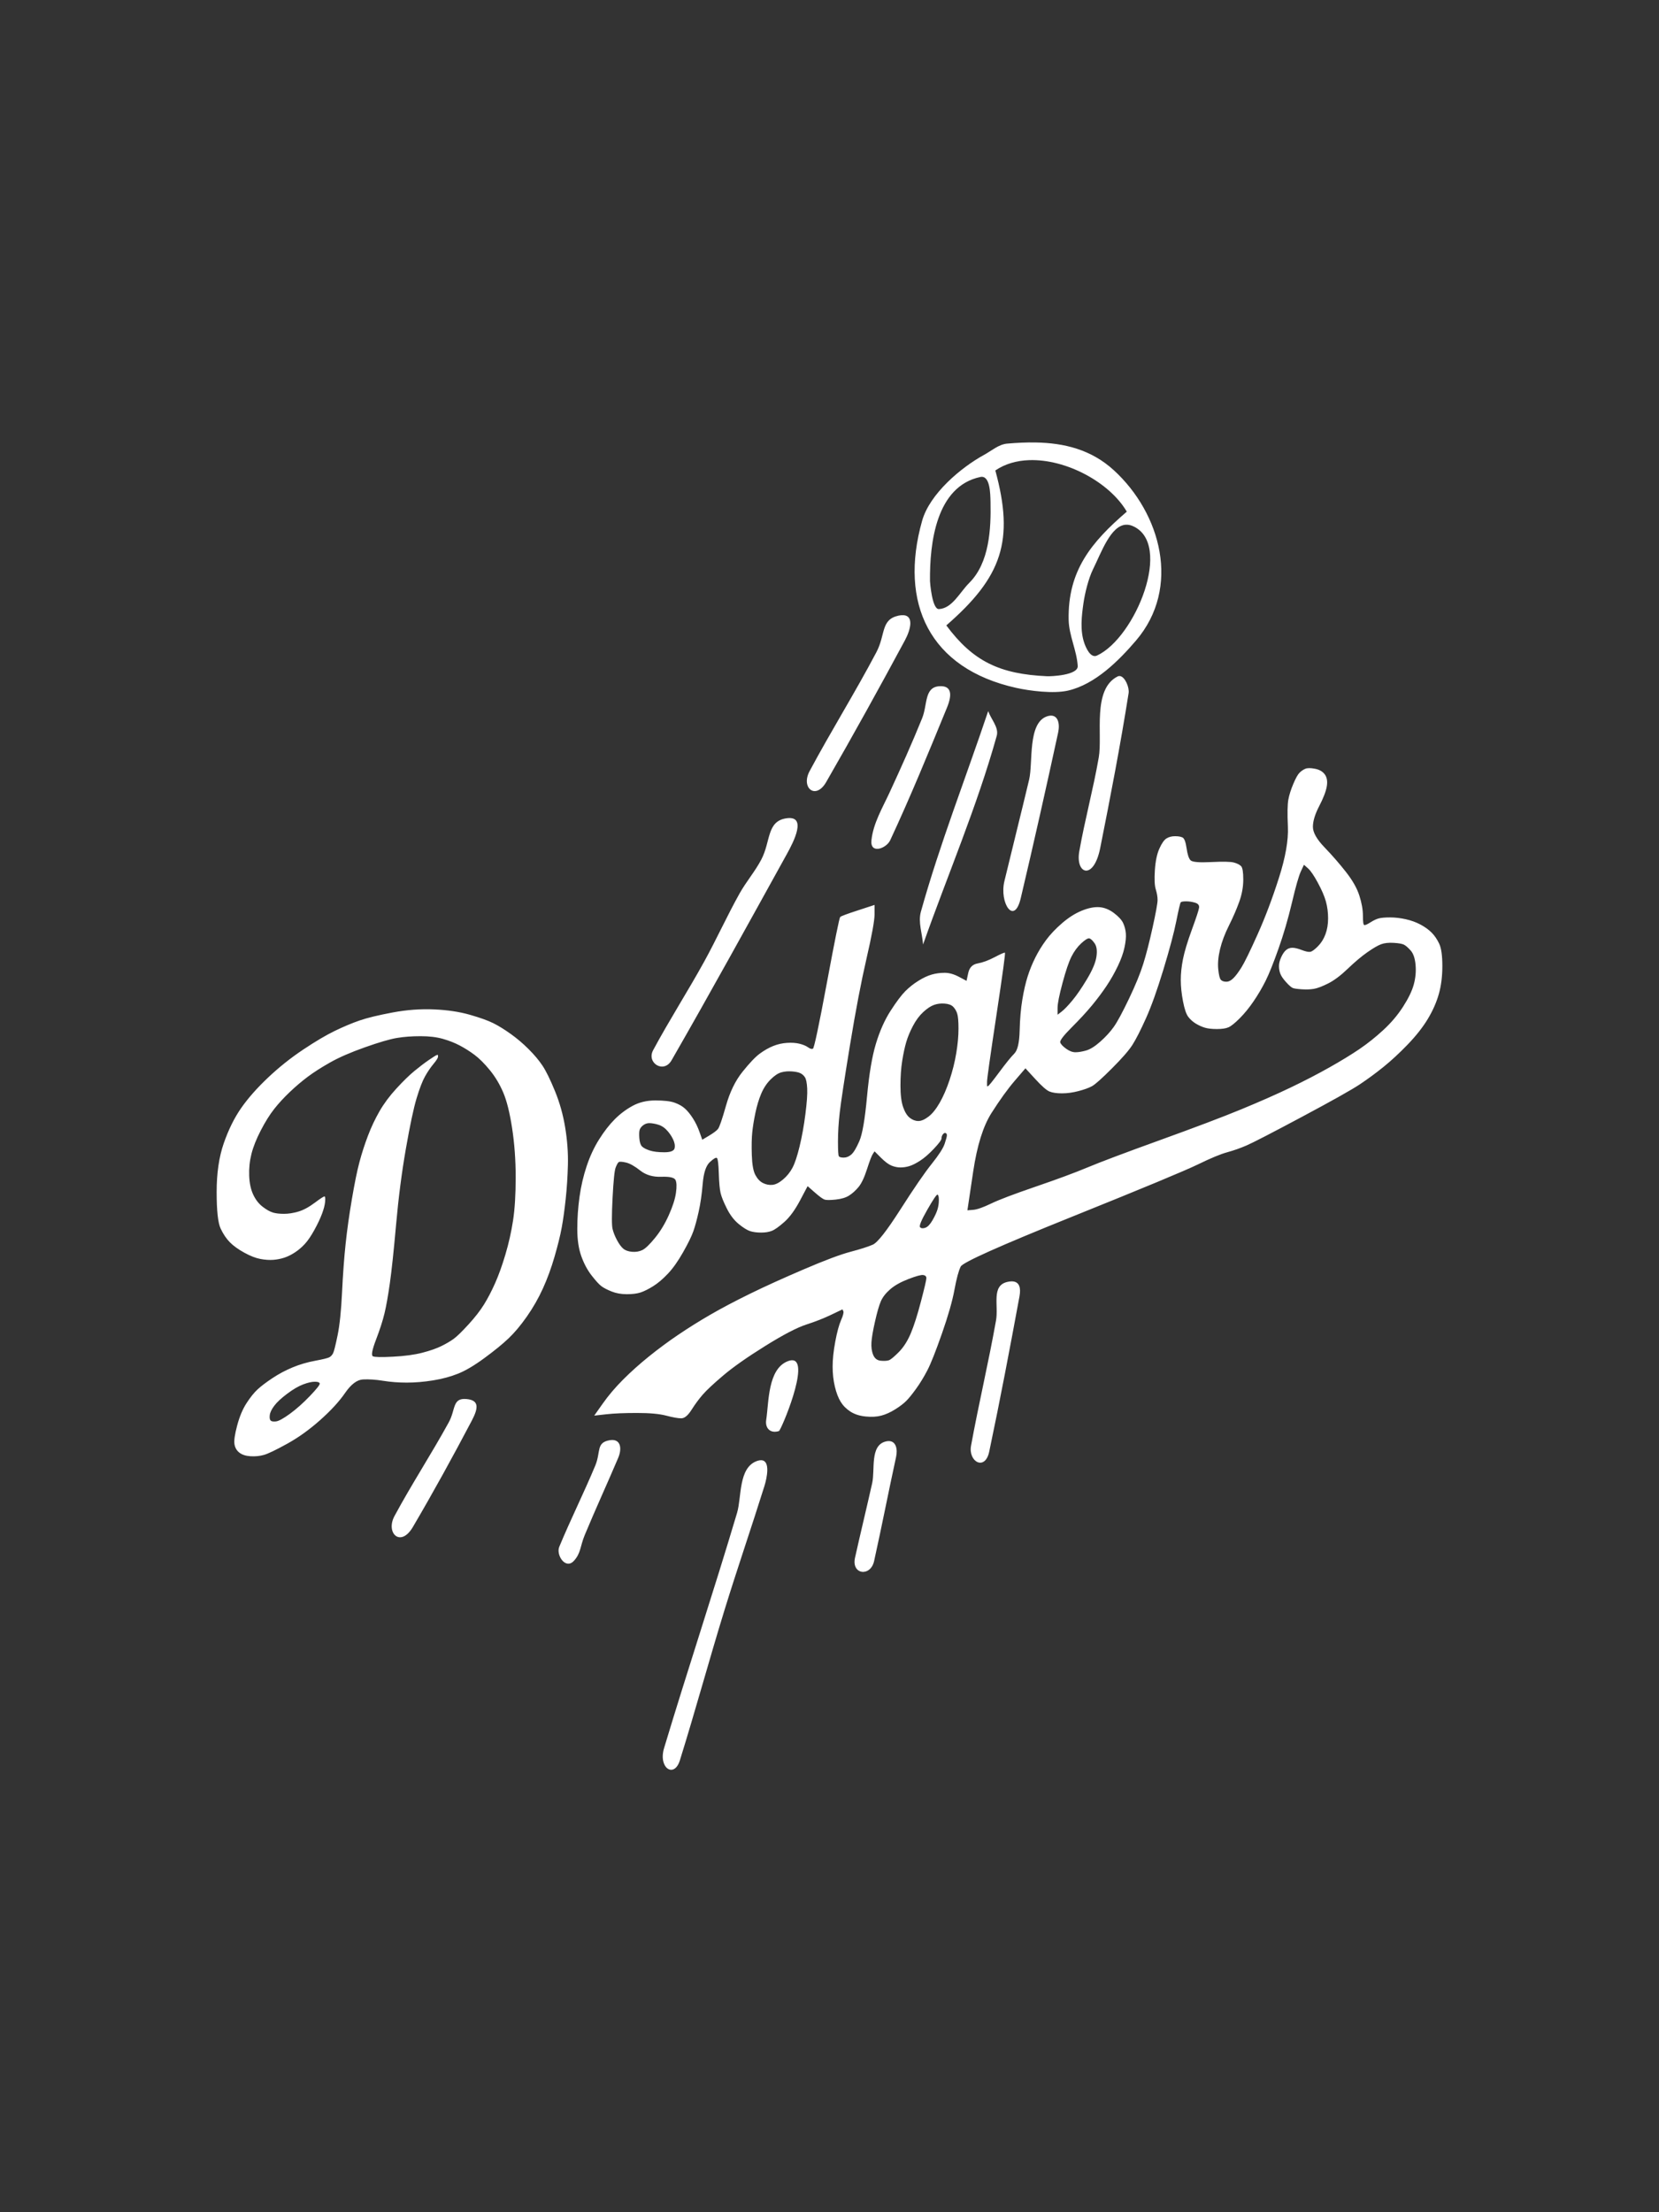 <?xml version="1.0" encoding="UTF-8" standalone="no"?>
<!DOCTYPE svg PUBLIC "-//W3C//DTD SVG 1.1//EN" "http://www.w3.org/Graphics/SVG/1.1/DTD/svg11.dtd">
<!-- Created with Vectornator (http://vectornator.io/) -->
<svg height="100%" stroke-miterlimit="10" style="fill-rule:nonzero;clip-rule:evenodd;stroke-linecap:round;stroke-linejoin:round;" version="1.1" viewBox="0 0 750 1000" width="100%" xml:space="preserve" xmlns="http://www.w3.org/2000/svg" xmlns:vectornator="http://vectornator.io" xmlns:xlink="http://www.w3.org/1999/xlink">
<rect x="0" y="0" width="750" height="1000" fill="#333333" stroke="none"/>
<defs/>
<g id="Layer-1" vectornator:layerName="Layer 1">
<path d="M468.218 200.016C463.956 199.939 459.644 200.15 455.311 200.531C451.492 200.867 448.321 203.727 444.958 205.567C434.409 211.341 420.315 223.202 416.872 235.41C406.368 272.651 420.127 302.237 459.458 310.955C465.542 312.304 476.233 313.693 482.835 312.173C495.106 309.348 505.782 298.653 513.569 289.545C534.017 265.624 524.82 232.01 503.496 212.524C493.242 203.154 481.007 200.246 468.218 200.016ZM465.267 208.003C482.053 207.422 501.686 218.101 509.399 231.288C493.38 245.082 482.667 257.934 483.117 280.198C483.259 287.281 486.778 293.976 487.216 301.046C487.476 305.256 475.158 305.762 473.419 305.684C452.04 304.736 439.938 299.026 427.811 282.705C453.063 260.746 458.62 244.379 449.971 212.665C454.39 209.647 459.672 208.197 465.267 208.003ZM443.178 215.617C447.631 214.671 447.711 223.125 447.792 226.977C448.047 239.033 447.314 254.385 438.165 263.497C433.888 267.755 430.489 275.028 424.461 275.326C421.343 275.48 420.435 263.01 420.432 262.724C420.247 245.322 423.249 219.849 443.178 215.617ZM508.954 237.191C509.934 237.132 510.951 237.308 512.046 237.776C530.503 245.677 513.366 288.219 495.93 296.338C492.856 297.769 490.718 292.229 490.167 290.622C488.214 284.924 488.993 278.324 489.816 272.609C490.431 268.337 492.041 261.548 494.15 257.289C497.879 249.758 502.094 237.601 508.954 237.191ZM408.532 278.09C407.888 278.038 407.128 278.085 406.237 278.278C398.084 280.041 400.432 286.786 396.188 294.839C386.605 313.018 375.689 330.479 365.993 348.598C361.94 356.174 368.759 361.754 373.489 353.541C385.689 332.36 397.512 310.975 409.095 289.451C411.836 284.357 413.047 278.454 408.532 278.09ZM506.26 305.591C505.928 305.552 505.59 305.608 505.253 305.778C493.711 311.602 498.51 332.09 496.726 342.391C494.26 356.636 490.424 370.622 487.919 384.86C486.104 395.17 494.412 398.21 497.382 383.337C502.028 360.072 506.515 336.777 510.219 313.344C510.631 310.735 508.585 305.859 506.26 305.591ZM424.555 310.205C417.792 310.713 419.364 318.529 416.872 324.682C412.267 336.05 407.244 347.26 402.091 358.39C398.883 365.317 394.765 372.209 393.962 379.8C393.276 386.286 400.692 383.575 402.442 379.823C411.633 360.118 419.862 339.973 428.115 319.856C430.639 313.705 430.066 309.791 424.555 310.205ZM446.738 321.449C436.598 351.686 424.881 381.431 416.309 412.149C414.981 416.911 416.967 422.021 417.293 426.954C428.4 395.511 441.64 364.743 450.603 332.623C451.663 328.824 448.031 325.176 446.738 321.449ZM474.918 323.487C474.44 323.513 473.9 323.619 473.325 323.815C464.5 326.825 467.078 344.72 465.244 352.44C461.606 367.749 457.747 383.006 454.07 398.306C451.714 408.109 458.485 418.599 461.449 406.059C467.336 381.154 472.936 356.18 478.361 331.17C479.257 327.04 478.265 323.309 474.918 323.487ZM591.924 347.216C591.184 347.216 590.568 347.319 590.097 347.521C589.155 347.924 588.281 348.517 587.473 349.325C586.666 350.132 585.739 351.828 584.663 354.384C583.586 356.94 582.841 359.283 582.437 361.435C582.034 363.588 581.957 367.703 582.226 373.756C582.495 379.81 581.157 387.477 578.197 396.759C575.238 406.042 572.021 414.583 568.523 422.386C565.025 430.189 562.583 435.155 561.238 437.308C559.893 439.46 558.683 441.08 557.607 442.156C556.531 443.233 555.474 443.773 554.398 443.773C553.322 443.773 552.5 443.491 551.962 442.953C551.424 442.415 551.013 440.818 550.744 438.127C550.475 435.437 550.756 432.402 551.563 429.039C552.371 425.675 553.709 422.124 555.592 418.357C557.476 414.59 559.02 411.015 560.231 407.652C561.441 404.289 562.058 400.919 562.058 397.556C562.058 394.193 561.723 392.185 561.05 391.512C560.378 390.84 559.298 390.3 557.818 389.896C556.338 389.492 552.915 389.416 547.534 389.685C542.153 389.954 539.042 389.696 538.235 388.889C537.428 388.082 536.835 386.256 536.431 383.431C536.028 380.606 535.411 378.986 534.604 378.582C533.797 378.178 532.664 377.996 531.184 377.996C529.704 377.996 528.419 378.331 527.342 379.004C526.266 379.676 525.186 381.22 524.11 383.642C523.034 386.063 522.364 389.28 522.095 393.316C521.826 397.352 521.955 400.258 522.493 402.007C523.032 403.755 523.313 405.352 523.313 406.832C523.313 408.312 522.568 412.427 521.088 419.153C519.608 425.88 518.193 431.386 516.848 435.691C515.503 439.996 513.366 445.244 510.406 451.433C507.447 457.621 505.157 461.865 503.543 464.152C501.929 466.439 499.897 468.652 497.476 470.805C495.054 472.957 492.918 474.319 491.034 474.857C489.151 475.395 487.531 475.654 486.185 475.654C484.84 475.654 483.425 475.114 481.945 474.037C480.466 472.961 479.591 472.034 479.322 471.227C479.053 470.419 480.726 468.183 484.358 464.55C487.99 460.918 491.102 457.572 493.658 454.478C496.214 451.384 498.427 448.402 500.31 445.576C502.194 442.751 503.867 439.793 505.347 436.699C506.826 433.604 507.83 430.798 508.368 428.242C508.906 425.686 509.112 423.602 508.977 421.988C508.843 420.374 508.455 418.806 507.783 417.326C507.11 415.847 505.695 414.303 503.543 412.688C501.39 411.074 499.154 410.199 496.867 410.065C494.58 409.93 491.956 410.47 488.996 411.681C486.037 412.892 483.078 414.77 480.118 417.326C477.159 419.882 474.74 422.454 472.857 425.01C470.973 427.566 469.376 430.19 468.031 432.88C466.686 435.571 465.529 438.4 464.588 441.36C463.646 444.32 462.848 447.818 462.175 451.854C461.502 455.89 461.091 460.598 460.957 465.979C460.822 471.36 460.024 474.783 458.544 476.263C457.064 477.743 454.775 480.572 451.681 484.743C448.587 488.913 446.89 490.997 446.621 490.997C446.486 490.997 446.357 490.997 446.223 490.997C446.223 490.324 446.223 489.655 446.223 488.982C446.223 487.637 447.637 477.605 450.463 458.905C453.288 440.206 454.573 430.789 454.304 430.655C454.035 430.52 452.491 431.19 449.666 432.669C446.841 434.149 444.27 435.1 441.983 435.504C439.696 435.907 438.281 437.322 437.743 439.744C437.474 440.954 437.216 442.164 436.947 443.375C435.803 442.769 434.647 442.153 433.503 441.547C431.216 440.337 429.079 439.744 427.061 439.744C425.043 439.744 423.088 440.002 421.205 440.54C419.322 441.078 417.314 442.029 415.162 443.375C413.009 444.72 411.054 446.264 409.305 448.013C407.557 449.762 405.32 452.72 402.629 456.891C399.939 461.061 397.726 466.027 395.977 471.812C394.228 477.597 392.89 485.598 391.948 495.822C391.006 506.047 389.85 512.71 388.504 515.804C387.159 518.898 385.95 520.929 384.873 521.871C383.797 522.812 382.664 523.276 381.453 523.276C380.243 523.276 379.497 523.071 379.228 522.667C378.959 522.263 378.83 520.05 378.83 516.014C378.83 511.979 379.088 507.605 379.626 502.897C380.164 498.188 381.708 488.026 384.264 472.421C386.82 456.816 389.315 443.772 391.737 433.279C394.158 422.785 395.368 416.122 395.368 413.297C395.368 411.885 395.368 410.47 395.368 409.057C392.879 409.865 390.407 410.686 387.919 411.494C382.941 413.108 380.241 414.112 379.837 414.515C379.434 414.919 377.426 424.875 373.794 444.382C370.161 463.888 368.054 473.768 367.516 474.037C366.978 474.307 366.256 474.101 365.314 473.428C364.372 472.756 363.087 472.216 361.472 471.812C359.858 471.409 357.979 471.279 355.827 471.414C353.674 471.548 351.59 472.012 349.573 472.819C347.555 473.627 345.523 474.783 343.506 476.263C341.488 477.743 338.864 480.496 335.635 484.532C332.406 488.568 329.935 493.687 328.186 499.875C326.437 506.063 325.228 509.562 324.555 510.369C323.882 511.176 322.52 512.18 320.503 513.391C319.494 513.996 318.49 514.589 317.481 515.195C317.077 514.051 316.666 512.918 316.263 511.775C315.455 509.488 314.452 507.404 313.241 505.52C312.03 503.637 310.821 502.146 309.61 501.07C308.399 499.993 306.855 499.119 304.972 498.446C303.089 497.773 300.206 497.439 296.305 497.439C292.404 497.439 288.958 498.261 285.998 499.875C283.038 501.489 280.361 503.497 277.94 505.918C275.518 508.34 273.153 511.375 270.866 515.007C268.579 518.639 266.7 522.678 265.22 527.118C263.74 531.557 262.66 536.189 261.988 541.032C261.315 545.875 260.98 550.712 260.98 555.555C260.98 560.398 261.597 564.513 262.808 567.877C264.018 571.24 265.562 574.122 267.446 576.544C269.329 578.965 270.797 580.586 271.873 581.393C272.949 582.2 274.493 582.998 276.511 583.805C278.529 584.613 280.818 585.023 283.374 585.024C285.93 585.024 288.014 584.765 289.629 584.227C291.243 583.689 293.145 582.738 295.298 581.393C297.45 580.047 299.663 578.169 301.95 575.747C304.237 573.326 306.527 570.085 308.814 566.05C311.101 562.014 312.645 558.85 313.452 556.563C314.259 554.276 315.057 551.317 315.864 547.685C316.672 544.052 317.288 539.831 317.692 534.988C318.095 530.145 319.175 526.905 320.924 525.291C322.673 523.676 323.73 523.083 324.133 523.487C324.537 523.891 324.819 526.18 324.953 530.35C325.088 534.521 325.346 537.48 325.75 539.228C326.153 540.977 327.104 543.319 328.584 546.279C330.064 549.239 331.866 551.604 334.019 553.353C336.171 555.102 337.92 556.159 339.266 556.563C340.611 556.966 342.231 557.172 344.115 557.172C345.998 557.172 347.618 556.913 348.963 556.375C350.309 555.837 352.187 554.499 354.609 552.346C357.03 550.194 359.396 546.953 361.683 542.648C362.827 540.496 363.96 538.336 365.103 536.183C366.179 537.125 367.259 538.076 368.336 539.017C370.488 540.901 371.956 541.981 372.763 542.25C373.57 542.519 375.267 542.519 377.823 542.25C380.379 541.981 382.386 541.365 383.866 540.423C385.346 539.481 386.761 538.219 388.106 536.605C389.451 534.99 390.737 532.29 391.948 528.523C393.158 524.756 394.033 522.467 394.571 521.66C394.84 521.256 395.099 520.845 395.368 520.442C396.309 521.383 397.26 522.335 398.202 523.276C400.086 525.16 401.706 526.369 403.051 526.907C404.396 527.445 405.735 527.727 407.08 527.727C408.425 527.727 409.764 527.521 411.109 527.118C412.454 526.714 414.075 525.892 415.958 524.682C417.841 523.471 419.925 521.669 422.212 519.247C424.499 516.826 425.632 515.282 425.632 514.609C425.632 513.936 425.838 513.32 426.241 512.782C426.645 512.244 427.056 512.038 427.46 512.173C427.863 512.307 428.069 512.642 428.069 513.18C428.069 513.718 427.734 515.004 427.061 517.022C426.389 519.04 424.434 522.075 421.205 526.111C417.976 530.146 413.268 536.991 407.08 546.677C400.892 556.363 396.724 561.688 394.571 562.63C392.419 563.571 389.049 564.651 384.475 565.862C379.901 567.073 372.904 569.697 363.487 573.733C354.07 577.769 345.939 581.449 339.078 584.813C332.217 588.176 326.224 591.34 321.112 594.3C315.999 597.259 311.162 600.294 306.588 603.388C302.014 606.483 297.641 609.723 293.47 613.086C289.3 616.45 285.39 619.925 281.758 623.557C278.126 627.189 275.038 630.841 272.482 634.473C271.204 636.289 269.918 638.092 268.64 639.908C270.456 639.706 272.282 639.5 274.098 639.299C277.73 638.895 282.362 638.713 288.012 638.713C293.663 638.713 298.036 639.1 301.13 639.908C304.224 640.715 306.514 641.126 307.994 641.126C309.474 641.126 311.017 639.84 312.632 637.284C314.246 634.728 315.943 632.438 317.692 630.421C319.44 628.403 322.528 625.52 326.968 621.753C331.407 617.987 337.736 613.537 345.942 608.425C354.148 603.313 360.324 600.096 364.494 598.75C368.664 597.405 372.445 595.914 375.808 594.3C377.49 593.493 379.163 592.694 380.844 591.887C380.979 592.156 381.108 592.414 381.243 592.683C381.512 593.222 381.177 594.583 380.235 596.736C379.294 598.888 378.419 602.105 377.612 606.41C376.805 610.715 376.417 614.496 376.417 617.724C376.417 620.953 376.752 623.965 377.424 626.79C378.097 629.615 378.972 631.904 380.048 633.653C381.124 635.402 382.592 636.893 384.475 638.104C386.359 639.315 388.648 640.037 391.339 640.306C394.029 640.575 396.395 640.446 398.413 639.908C400.431 639.369 402.515 638.442 404.667 637.097C406.82 635.751 408.493 634.466 409.704 633.255C410.914 632.044 412.382 630.219 414.131 627.797C415.88 625.375 417.576 622.622 419.191 619.528C420.805 616.434 423.018 610.851 425.843 602.779C428.668 594.708 430.547 588.121 431.489 583.009C432.43 577.897 433.381 574.398 434.323 572.515C435.265 570.631 451.937 563.17 484.358 550.121C516.779 537.072 535.894 529.123 541.678 526.298C547.463 523.473 551.837 521.671 554.796 520.863C557.756 520.056 560.638 519.029 563.463 517.818C566.288 516.607 574.624 512.31 588.481 504.911C602.337 497.512 611.084 492.599 614.716 490.177C618.349 487.756 621.924 485.132 625.421 482.306C628.919 479.481 632.547 476.135 636.314 472.234C640.081 468.332 643.115 464.499 645.403 460.732C647.69 456.965 649.363 453.185 650.439 449.418C651.515 445.651 652.055 441.407 652.055 436.699C652.055 431.99 651.592 428.644 650.65 426.626C649.708 424.608 648.552 422.911 647.206 421.566C645.861 420.221 644.188 419.012 642.17 417.935C640.152 416.859 637.939 416.061 635.517 415.523C633.096 414.985 630.73 414.703 628.443 414.703C626.156 414.703 624.483 414.855 623.407 415.124C622.331 415.393 621.045 415.986 619.565 416.928C618.085 417.87 617.134 418.281 616.731 418.146C616.327 418.012 616.145 416.597 616.145 413.906C616.145 411.216 615.605 408.181 614.529 404.818C613.453 401.454 611.422 397.903 608.462 394.136C605.502 390.369 602.285 386.665 598.788 383.033C595.29 379.4 593.541 376.312 593.54 373.756C593.54 371.2 594.468 368.089 596.351 364.457C598.235 360.825 599.391 357.866 599.795 355.579C600.198 353.292 599.917 351.49 598.975 350.144C598.033 348.799 596.566 347.924 594.548 347.521C593.539 347.319 592.664 347.216 591.924 347.216ZM589.488 390.903C590.093 391.441 590.71 391.981 591.315 392.52C592.526 393.596 593.993 395.756 595.742 398.985C597.491 402.213 598.724 405.02 599.397 407.441C600.069 409.863 600.404 412.434 600.404 415.124C600.404 417.815 599.993 420.234 599.186 422.386C598.379 424.539 597.222 426.341 595.742 427.821C594.263 429.3 593.13 430.122 592.322 430.257C591.515 430.391 590.23 430.11 588.481 429.437C586.732 428.764 585.317 428.43 584.241 428.43C583.165 428.43 582.237 428.764 581.43 429.437C580.623 430.11 579.877 431.19 579.205 432.669C578.532 434.149 578.197 435.488 578.197 436.699C578.197 437.909 578.403 439.066 578.806 440.142C579.21 441.218 580.085 442.504 581.43 443.984C582.775 445.463 583.779 446.338 584.452 446.607C585.124 446.876 586.463 447.058 588.481 447.193C590.499 447.327 592.324 447.274 593.939 447.005C595.553 446.736 597.713 445.915 600.404 444.569C603.094 443.224 606.053 441.011 609.282 437.917C612.511 434.822 615.469 432.328 618.16 430.444C620.85 428.561 622.934 427.352 624.414 426.813C625.894 426.275 627.773 426.07 630.06 426.204C632.346 426.339 633.891 426.621 634.698 427.024C635.505 427.428 636.509 428.302 637.719 429.648C638.93 430.993 639.676 433.153 639.945 436.113C640.214 439.073 639.955 442.031 639.148 444.991C638.341 447.95 636.721 451.297 634.299 455.063C631.878 458.83 628.919 462.329 625.421 465.558C621.924 468.786 618.296 471.692 614.529 474.248C610.762 476.804 606.236 479.558 600.99 482.517C595.743 485.477 589.902 488.512 583.444 491.606C576.987 494.7 569.526 497.993 561.05 501.491C552.575 504.989 540.329 509.621 524.321 515.405C508.312 521.19 497.404 525.305 491.62 527.727C485.835 530.148 478.039 533.031 468.218 536.394C458.398 539.757 451.682 542.305 448.05 544.054C444.418 545.803 441.717 546.754 439.968 546.888C439.094 546.955 438.219 547.032 437.345 547.099C438.219 541.247 439.094 535.383 439.968 529.531C441.717 517.827 444.47 509.027 448.237 503.107C452.004 497.188 455.503 492.328 458.731 488.561C460.346 486.677 461.966 484.799 463.58 482.915C465.06 484.53 466.551 486.15 468.031 487.764C470.991 490.993 473.128 492.872 474.473 493.41C475.818 493.948 477.697 494.229 480.118 494.23C482.54 494.23 485.035 493.871 487.591 493.199C490.147 492.526 492.178 491.804 493.658 490.997C495.137 490.19 498.149 487.489 502.723 482.915C507.297 478.341 510.385 474.79 511.999 472.234C513.614 469.678 515.645 465.692 518.066 460.311C520.488 454.929 523.112 447.597 525.937 438.315C528.762 429.032 530.717 421.7 531.793 416.319C532.869 410.938 533.539 408.132 533.808 407.863C534.077 407.594 534.875 407.441 536.22 407.441C537.566 407.441 538.927 407.647 540.273 408.05C541.618 408.454 542.211 409.199 542.076 410.276C541.942 411.352 540.862 414.645 538.844 420.161C536.826 425.676 535.487 430.126 534.815 433.489C534.142 436.853 533.808 439.993 533.808 442.953C533.808 445.913 534.142 449.153 534.815 452.651C535.487 456.148 536.286 458.491 537.228 459.702C538.169 460.912 539.326 461.94 540.671 462.747C542.016 463.554 543.355 464.147 544.7 464.55C546.045 464.954 547.871 465.16 550.158 465.16C552.445 465.16 554.194 464.901 555.405 464.363C556.616 463.825 558.289 462.463 560.441 460.311C562.594 458.158 564.678 455.61 566.696 452.651C568.714 449.691 570.539 446.603 572.154 443.375C573.768 440.146 575.7 435.285 577.986 428.828C580.273 422.371 582.305 415.449 584.053 408.05C585.802 400.651 587.141 395.943 588.083 393.925C588.553 392.916 589.017 391.912 589.488 390.903ZM492.44 424.19C493.112 424.324 493.911 425.07 494.852 426.415C495.794 427.76 496.076 429.791 495.672 432.482C495.269 435.173 493.854 438.519 491.432 442.555C489.011 446.591 486.798 449.831 484.78 452.253C482.762 454.674 481.142 456.347 479.931 457.289C479.325 457.76 478.709 458.223 478.104 458.694C478.104 457.685 478.104 456.681 478.104 455.673C478.104 453.655 478.849 449.897 480.329 444.382C481.809 438.866 483.147 434.904 484.358 432.482C485.569 430.061 487.06 428.03 488.809 426.415C490.558 424.801 491.767 424.055 492.44 424.19ZM427.061 453.658C428.81 453.793 430.072 454.256 430.88 455.063C431.687 455.871 432.303 456.898 432.707 458.109C433.11 459.319 433.316 461.585 433.316 464.949C433.316 468.312 432.981 472.016 432.308 476.052C431.636 480.088 430.632 484.127 429.287 488.163C427.941 492.198 426.45 495.621 424.836 498.446C423.222 501.271 421.549 503.378 419.8 504.724C418.051 506.069 416.507 506.738 415.162 506.738C413.816 506.738 412.531 506.251 411.32 505.309C410.109 504.368 409.105 502.771 408.298 500.484C407.491 498.197 407.08 494.957 407.08 490.786C407.08 486.616 407.338 482.859 407.877 479.495C408.415 476.132 409.031 473.303 409.704 471.016C410.376 468.729 411.38 466.31 412.725 463.754C414.071 461.198 415.615 459.114 417.364 457.5C419.112 455.885 420.733 454.805 422.212 454.267C423.692 453.729 425.312 453.524 427.061 453.658ZM355.522 484.321C356.33 484.254 357.178 484.254 358.052 484.321C359.801 484.455 361.063 484.737 361.87 485.141C362.678 485.544 363.347 486.137 363.885 486.944C364.423 487.752 364.781 489.448 364.916 492.004C365.05 494.56 364.768 498.447 364.096 503.693C363.423 508.94 362.549 513.8 361.472 518.24C360.396 522.679 359.316 525.896 358.24 527.914C357.163 529.932 355.749 531.682 354 533.161C352.251 534.641 350.654 535.463 349.174 535.597C347.694 535.732 346.28 535.45 344.934 534.778C343.589 534.105 342.433 532.896 341.491 531.147C340.549 529.398 340.009 526.363 339.875 522.058C339.74 517.753 339.817 514.331 340.086 511.775C340.355 509.219 340.818 506.336 341.491 503.107C342.164 499.879 343.038 496.973 344.115 494.417C345.191 491.861 346.606 489.724 348.354 487.975C350.103 486.226 351.723 485.146 353.203 484.743C353.943 484.541 354.715 484.388 355.522 484.321ZM292.861 507.746C293.669 507.611 294.954 507.74 296.703 508.144C298.452 508.547 299.92 509.346 301.13 510.557C302.341 511.767 303.368 513.182 304.176 514.796C304.983 516.411 305.241 517.826 304.972 519.036C304.703 520.247 303.159 520.863 300.334 520.863C297.509 520.863 295.296 520.582 293.681 520.044C292.067 519.505 290.91 518.912 290.238 518.24C289.565 517.567 289.154 516.282 289.02 514.398C288.885 512.515 288.962 511.229 289.231 510.557C289.5 509.884 289.963 509.291 290.636 508.753C291.309 508.215 292.054 507.88 292.861 507.746ZM280.868 525.15C281.406 525.184 282.102 525.3 282.976 525.501C284.725 525.905 286.885 527.114 289.441 529.132C291.997 531.15 295.162 532.078 298.928 531.943C302.695 531.809 304.832 532.296 305.37 533.372C305.908 534.448 305.985 536.403 305.581 539.228C305.177 542.053 304.097 545.4 302.348 549.301C300.6 553.202 298.516 556.648 296.094 559.608C293.672 562.567 291.794 564.37 290.449 565.042C289.103 565.715 287.559 565.997 285.811 565.862C284.062 565.728 282.7 565.241 281.758 564.433C280.816 563.626 279.889 562.364 278.947 560.615C278.005 558.866 277.336 557.17 276.933 555.555C276.529 553.941 276.529 549.233 276.933 541.43C277.336 533.628 277.8 529.072 278.338 527.727C278.876 526.382 279.34 525.56 279.744 525.291C279.945 525.156 280.33 525.116 280.868 525.15ZM423.829 540.025C424.232 540.159 424.438 540.958 424.438 542.437C424.438 543.917 424.232 545.332 423.829 546.677C423.425 548.023 422.68 549.643 421.603 551.526C420.527 553.41 419.447 554.566 418.371 554.97C417.295 555.373 416.496 555.297 415.958 554.759C415.42 554.221 416.5 551.597 419.191 546.888C421.881 542.18 423.425 539.89 423.829 540.025ZM417.364 576.356C418.305 576.491 418.792 576.955 418.792 577.762C418.792 578.569 417.971 582.068 416.356 588.256C414.742 594.444 413.198 599.282 411.718 602.779C410.238 606.277 408.413 609.107 406.26 611.259C404.108 613.412 402.64 614.621 401.833 614.89C401.026 615.159 399.817 615.235 398.202 615.101C396.588 614.966 395.431 614.092 394.759 612.477C394.086 610.863 393.828 608.961 393.962 606.808C394.097 604.656 394.637 601.515 395.579 597.345C396.52 593.175 397.395 590.14 398.202 588.256C399.009 586.373 400.424 584.547 402.442 582.798C404.46 581.049 407.213 579.505 410.711 578.16C414.209 576.815 416.422 576.222 417.364 576.356ZM355.382 369.915C346.574 371.305 348.487 380.278 344.185 388.514C341.369 393.903 337.314 398.574 334.346 403.881C328.69 413.995 323.922 424.583 318.324 434.731C310.892 448.203 302.554 461.162 295.274 474.717C292.166 480.504 300.061 485.445 303.59 479.308C321.357 448.407 338.526 417.151 355.78 385.961C358.841 380.427 365.026 368.392 355.382 369.915ZM196.211 456.282C190.157 456.013 183.905 456.476 177.448 457.687C170.991 458.898 166.001 460.107 162.503 461.318C159.005 462.529 155.301 464.096 151.4 465.979C147.499 467.863 142.738 470.669 137.087 474.436C131.437 478.202 126.113 482.447 121.135 487.155C116.158 491.864 112.119 496.443 109.025 500.882C105.93 505.322 103.306 510.623 101.154 516.811C99.002 522.999 97.945 530.331 97.945 538.807C97.945 547.282 98.538 552.812 99.749 555.368C100.959 557.924 102.374 560.008 103.988 561.622C105.603 563.237 107.763 564.781 110.453 566.26C113.144 567.74 115.563 568.691 117.715 569.095C119.868 569.498 121.822 569.628 123.571 569.493C125.32 569.358 126.993 569.024 128.608 568.486C130.222 567.948 131.842 567.126 133.457 566.05C135.071 564.973 136.539 563.711 137.884 562.231C139.229 560.752 140.644 558.667 142.124 555.977C143.603 553.286 144.76 550.844 145.567 548.692C146.374 546.539 146.838 544.737 146.973 543.257C147.107 541.778 147.031 540.979 146.762 540.845C146.493 540.71 145.025 541.638 142.334 543.656C139.644 545.674 137.149 547.012 134.862 547.685C132.575 548.357 130.415 548.692 128.397 548.692C126.379 548.692 124.706 548.51 123.36 548.106C122.015 547.703 120.471 546.828 118.722 545.483C116.974 544.137 115.559 542.312 114.483 540.025C113.406 537.738 112.79 534.908 112.655 531.545C112.521 528.182 112.856 524.888 113.663 521.66C114.47 518.431 115.885 514.88 117.903 510.978C119.92 507.077 121.952 503.836 123.97 501.28C125.987 498.724 128.33 496.177 131.02 493.62C133.711 491.064 136.411 488.775 139.102 486.757C141.792 484.739 145.162 482.579 149.198 480.292C153.234 478.005 158.482 475.715 164.939 473.428C171.397 471.141 176.234 469.727 179.463 469.189C182.691 468.65 186.243 468.392 190.144 468.392C194.046 468.392 197.415 468.803 200.24 469.61C203.065 470.417 205.613 471.421 207.9 472.632C210.187 473.843 212.424 475.257 214.576 476.872C216.729 478.486 219.018 480.776 221.44 483.735C223.861 486.695 225.869 490.041 227.483 493.808C229.097 497.575 230.436 502.952 231.512 509.947C232.588 516.943 233.128 524.351 233.128 532.154C233.128 539.957 232.741 546.49 231.934 551.737C231.127 556.984 229.97 562.079 228.49 567.057C227.011 572.034 225.467 576.355 223.852 579.987C222.238 583.619 220.565 586.837 218.816 589.662C217.067 592.487 214.701 595.522 211.742 598.75C208.782 601.979 206.569 604.139 205.089 605.216C203.609 606.292 201.784 607.349 199.631 608.425C197.479 609.501 194.596 610.528 190.964 611.47C187.332 612.412 182.882 613.005 177.635 613.274C172.389 613.543 169.377 613.49 168.57 613.086C167.763 612.683 168.227 610.188 169.976 605.614C171.724 601.04 173.01 597.077 173.817 593.714C174.624 590.351 175.423 585.825 176.23 580.175C177.037 574.524 177.988 565.648 179.064 553.541C180.141 541.433 181.608 530.009 183.492 519.247C185.375 508.485 186.995 500.871 188.341 496.431C189.686 491.992 190.948 488.699 192.159 486.546C193.369 484.394 194.655 482.515 196 480.901C197.346 479.287 198.015 478.206 198.015 477.668C198.015 477.399 198.015 477.141 198.015 476.872C197.88 476.872 197.751 476.872 197.617 476.872C197.348 476.872 196.138 477.594 193.986 479.074C191.833 480.554 189.62 482.25 187.333 484.133C185.046 486.017 182.346 488.641 179.252 492.004C176.158 495.367 173.61 498.79 171.592 502.288C169.574 505.785 167.825 509.49 166.345 513.391C164.865 517.292 163.579 521.255 162.503 525.291C161.427 529.326 160.294 534.909 159.083 542.039C157.872 549.169 156.921 555.909 156.249 562.231C155.576 568.554 155.036 575.886 154.632 584.227C154.229 592.568 153.56 599.025 152.618 603.599C151.676 608.173 151.007 610.85 150.603 611.657C150.2 612.465 149.66 613.081 148.987 613.485C148.314 613.888 146.154 614.428 142.522 615.101C138.89 615.773 135.467 616.777 132.238 618.123C129.01 619.468 125.975 621.088 123.15 622.972C120.325 624.855 118.111 626.528 116.497 628.008C114.883 629.488 113.21 631.572 111.461 634.262C109.712 636.953 108.297 640.322 107.221 644.358C106.145 648.394 105.734 651.224 106.003 652.838C106.272 654.452 107.017 655.714 108.228 656.656C109.439 657.598 111.112 658.138 113.264 658.272C115.417 658.407 117.448 658.202 119.331 657.663C121.215 657.125 124.714 655.452 129.826 652.627C134.938 649.802 139.904 646.227 144.747 641.922C149.59 637.617 153.347 633.526 156.038 629.624C158.728 625.723 161.429 623.692 164.119 623.557C166.81 623.423 169.845 623.628 173.208 624.166C176.571 624.704 180.123 624.986 183.89 624.986C187.657 624.986 191.643 624.651 195.813 623.979C199.983 623.306 203.74 622.279 207.104 620.934C210.467 619.588 214.429 617.246 219.003 613.883C223.577 610.52 227.205 607.561 229.896 605.005C232.586 602.449 235.363 599.155 238.188 595.12C241.013 591.084 243.432 586.839 245.45 582.4C247.468 577.961 249.217 573.176 250.697 568.064C252.177 562.952 253.257 558.602 253.93 554.97C254.602 551.337 255.195 547.017 255.733 542.039C256.271 537.062 256.606 531.89 256.741 526.509C256.875 521.128 256.464 515.545 255.522 509.76C254.581 503.975 253.037 498.445 250.884 493.199C248.732 487.952 246.853 484.119 245.239 481.697C243.625 479.276 241.541 476.804 238.985 474.248C236.429 471.692 233.728 469.403 230.903 467.385C228.078 465.367 225.477 463.747 223.056 462.536C220.634 461.325 217.059 460.04 212.351 458.694C207.642 457.349 202.265 456.551 196.211 456.282ZM142.334 624.588C143.68 624.588 144.402 624.846 144.536 625.384C144.671 625.922 143.203 627.801 140.109 631.03C137.015 634.258 133.98 636.959 131.02 639.111C128.061 641.264 125.977 642.396 124.766 642.531C123.555 642.666 122.757 642.537 122.353 642.133C121.95 641.729 121.82 640.931 121.955 639.72C122.09 638.509 122.759 637.095 123.97 635.48C125.18 633.866 127.135 632.04 129.826 630.022C132.516 628.004 134.935 626.59 137.087 625.782C139.24 624.975 140.989 624.588 142.334 624.588ZM458.24 579.285C457.423 579.148 456.458 579.224 455.311 579.495C448.075 581.208 451.494 590.083 450.275 596.923C446.901 615.867 442.44 634.612 438.984 653.541C437.669 660.747 445.323 665.108 447.207 656.188C452.132 632.864 456.56 609.449 460.887 586.007C461.636 581.944 460.688 579.693 458.24 579.285ZM358.216 614.89C357.671 614.872 357.019 614.988 356.272 615.265C347.031 618.692 347.603 633.933 346.387 641.828C345.805 645.602 348.252 648.123 352.149 646.888C353.059 646.6 366.402 615.166 358.216 614.89ZM210.852 632.412C204.411 631.845 206.056 637.148 202.887 642.929C195.037 657.251 186.079 670.924 178.338 685.305C174.224 692.947 181.062 699.763 186.654 690.247C195.943 674.441 204.775 658.358 213.311 642.133C216.44 636.185 216.497 632.908 210.852 632.412ZM277.214 650.941C276.728 650.898 276.177 650.927 275.574 651.034C269.374 652.141 271.724 656.229 269.085 662.559C263.944 674.896 257.944 686.871 252.829 699.219C251.303 702.903 255.642 709.648 259.411 705.59C262.64 702.114 262.25 698.944 264.354 693.878C269.201 682.205 274.499 670.726 279.439 659.092C281.19 654.969 280.615 651.237 277.214 650.941ZM401.81 651.409C401.358 651.406 400.854 651.474 400.31 651.62C393.206 653.524 395.662 664.319 394.29 670.453C391.777 681.695 389.039 692.894 386.537 704.138C384.825 711.828 393.553 712.901 395.157 705.684C398.633 690.043 401.673 674.302 405.089 658.647C405.915 654.862 404.97 651.428 401.81 651.409ZM344.208 660.076C343.622 660.049 342.91 660.164 342.077 660.474C333.765 663.575 335.324 676.764 333.222 683.829C322.638 719.408 310.911 754.654 300.217 790.2C297.493 799.255 304.797 803.942 307.338 795.799C314.404 773.155 320.612 750.254 327.6 727.586C333.357 708.913 339.726 690.435 345.567 671.789C346.772 667.943 348.311 660.27 344.208 660.076Z" fill="#FFFFFF" fill-rule="nonzero" opacity="1" stroke="none" vectornator:layerName="path"/>
</g>
</svg>
